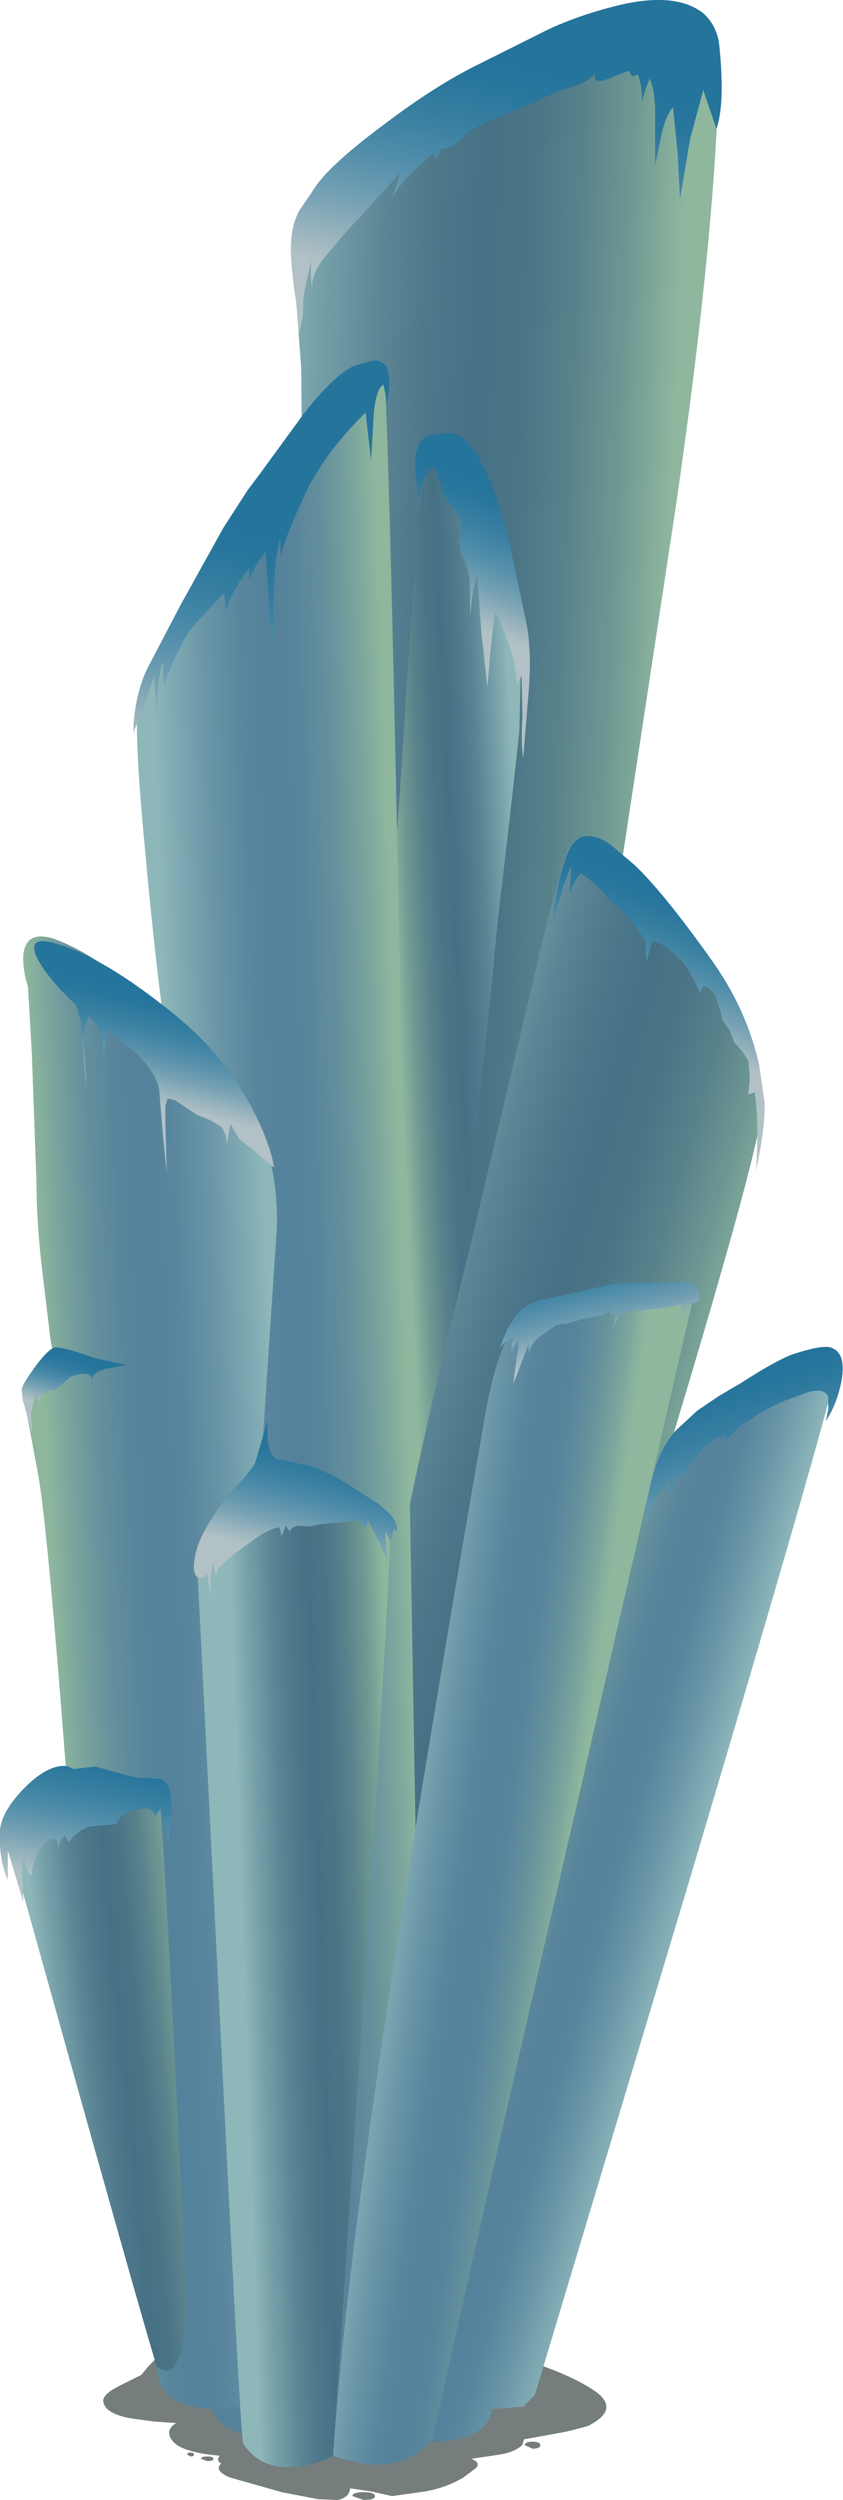 <?xml version="1.0" encoding="UTF-8" standalone="no"?>
<svg xmlns:xlink="http://www.w3.org/1999/xlink" height="160.9px" width="54.3px" xmlns="http://www.w3.org/2000/svg">
  <g transform="matrix(1.0, 0.0, 0.0, 1.0, 0.0, 0.0)">
    <use height="10.9" transform="matrix(1.0, 0.0, 0.0, 1.0, 6.65, 150.0)" width="32.4" xlink:href="#sprite0"/>
    <use height="7.55" transform="matrix(1.0, 0.0, 0.0, 1.0, 8.4, 152.6)" width="29.15" xlink:href="#sprite1"/>
    <use height="158.8" transform="matrix(1.0, 0.0, 0.0, 1.0, 0.0, 0.0)" width="54.3" xlink:href="#shape2"/>
    <use height="0.7" transform="matrix(1.0, 0.0, 0.0, 1.0, 36.05, 155.15)" width="1.6" xlink:href="#sprite2"/>
    <use height="0.45" transform="matrix(1.0, 0.0, 0.0, 1.0, 33.8, 157.15)" width="1.0" xlink:href="#sprite3"/>
    <use height="0.5" transform="matrix(1.0, 0.0, 0.0, 1.0, 22.7, 160.4)" width="1.45" xlink:href="#sprite4"/>
    <use height="0.3" transform="matrix(1.0, 0.0, 0.0, 1.0, 12.95, 158.1)" width="0.8" xlink:href="#sprite5"/>
    <use height="0.45" transform="matrix(1.0, 0.0, 0.0, 1.0, 7.15, 154.2)" width="1.05" xlink:href="#sprite6"/>
    <use height="0.25" transform="matrix(1.0, 0.0, 0.0, 1.0, 12.05, 157.85)" width="0.45" xlink:href="#sprite7"/>
    <use height="0.45" transform="matrix(1.0, 0.0, 0.0, 1.0, 37.85, 154.6)" width="0.65" xlink:href="#sprite8"/>
  </g>
  <defs>
    <g id="sprite0" transform="matrix(1.0, 0.0, 0.0, 1.0, 0.0, -0.05)">
      <use height="10.9" transform="matrix(1.0, 0.0, 0.0, 1.0, 0.0, 0.05)" width="32.4" xlink:href="#shape0"/>
    </g>
    <g id="shape0" transform="matrix(1.0, 0.0, 0.0, 1.0, 0.0, -0.05)">
      <path d="M31.2 6.2 L29.85 6.55 27.65 6.95 27.1 7.05 27.0 7.4 Q26.5 7.9 25.4 8.05 L23.7 8.3 Q24.35 8.55 24.0 8.9 L23.2 9.5 Q21.95 10.25 20.4 10.45 L18.6 10.7 17.25 10.4 15.9 10.2 Q15.85 10.8 15.1 10.95 L13.85 10.9 11.5 10.45 8.15 9.5 Q7.1 9.05 7.6 8.6 7.25 8.45 7.5 8.1 5.65 7.95 4.8 7.45 4.3 7.1 4.25 6.7 4.2 6.3 4.7 6.0 L3.25 5.9 1.8 5.7 Q0.1 5.4 0.0 4.6 -0.05 4.15 1.05 3.6 L2.45 2.9 2.9 2.35 3.45 1.8 Q3.85 1.55 5.35 1.05 L9.65 0.25 11.5 0.1 Q19.45 -0.3 25.65 1.5 29.85 2.65 31.75 4.0 33.3 5.15 31.2 6.2" fill="#757d7d" fill-rule="evenodd" stroke="none"/>
    </g>
    <g id="sprite1" transform="matrix(1.0, 0.0, 0.0, 1.0, 0.0, 0.05)">
      <use height="7.55" transform="matrix(1.0, 0.0, 0.0, 1.0, 0.0, -0.05)" width="29.15" xlink:href="#shape1"/>
    </g>
    <g id="shape1" transform="matrix(1.0, 0.0, 0.0, 1.0, 0.0, 0.05)">
      <path d="M26.55 3.2 L24.8 3.4 24.2 3.55 23.95 4.1 23.0 5.05 21.75 5.5 20.1 5.8 19.65 6.25 19.05 6.65 19.15 6.75 16.45 7.25 13.65 7.15 12.65 7.25 12.05 7.5 12.3 6.9 10.55 7.2 8.9 7.1 7.6 6.85 Q6.7 6.65 6.45 6.2 L6.25 5.3 Q6.15 4.85 5.7 4.7 L4.5 4.45 Q3.8 4.2 4.2 3.6 3.85 3.6 4.0 3.25 L2.75 2.8 1.15 2.6 Q-0.05 2.6 0.0 2.25 L0.35 1.95 0.8 1.8 Q0.05 1.6 0.1 1.25 0.2 1.05 1.5 0.7 L3.4 0.3 4.65 0.4 5.85 0.35 9.55 0.2 11.25 0.3 18.75 0.55 21.25 0.4 25.3 0.25 27.1 0.7 Q28.25 1.0 28.85 1.45 29.5 1.9 28.7 2.05 L27.45 2.2 27.7 2.5 26.9 2.75 26.55 3.2" fill="#757d7d" fill-rule="evenodd" stroke="none"/>
    </g>
    <g id="shape2" transform="matrix(1.0, 0.0, 0.0, 1.0, 0.0, 0.0)">
      <path d="M37.85 81.85 Q36.85 86.55 33.15 99.4 L26.75 124.2 18.5 156.9 16.3 156.85 Q14.75 156.55 13.95 155.65 13.0 154.55 15.45 139.85 L18.1 125.35 Q18.0 122.8 18.5 120.05 L19.65 114.15 Q20.95 106.7 22.45 101.75 L26.2 89.2 28.05 83.55 Q28.75 82.0 30.15 81.65 L34.9 81.05 Q38.1 80.95 37.85 81.85" fill="url(#gradient0)" fill-rule="evenodd" stroke="none"/>
      <path d="M43.45 33.15 L39.75 57.5 Q38.65 65.35 38.35 69.5 37.8 76.75 35.75 91.75 33.9 105.7 33.55 111.45 33.2 118.5 31.5 126.7 L29.85 133.8 29.1 134.85 Q28.25 135.8 27.45 135.95 25.0 136.35 24.6 129.15 L20.25 55.0 Q19.7 49.9 19.55 39.65 L19.4 23.7 19.1 19.6 Q18.85 16.95 19.1 15.45 19.45 13.4 21.45 11.65 21.65 11.4 25.1 8.85 L29.65 5.55 Q32.25 3.8 34.6 2.85 38.55 1.3 39.8 0.95 43.6 -0.1 45.15 0.85 46.15 1.45 46.25 4.15 L46.15 8.6 Q45.6 18.5 43.45 33.15" fill="url(#gradient1)" fill-rule="evenodd" stroke="none"/>
      <path d="M26.2 44.0 Q27.1 30.35 27.6 28.7 27.85 27.85 28.8 29.35 29.6 30.6 30.05 31.9 L31.8 37.05 32.9 40.4 33.55 42.95 33.45 47.1 32.85 52.5 32.05 59.4 31.4 66.1 Q27.95 97.9 26.55 100.5 25.65 102.1 23.65 101.6 L21.85 100.8 22.8 88.05 23.55 79.6 23.95 73.1 Q24.2 68.3 24.6 64.35 25.5 56.15 26.2 44.0" fill="url(#gradient2)" fill-rule="evenodd" stroke="none"/>
      <path d="M38.95 54.55 Q47.8 63.8 49.05 71.2 49.3 72.7 43.2 92.9 L36.8 114.4 Q36.7 115.05 37.25 114.45 L38.25 113.3 Q39.4 112.2 37.55 118.8 L31.25 139.8 28.1 139.75 Q24.65 139.4 23.35 137.95 22.85 133.7 23.7 120.5 L24.65 108.15 Q24.95 101.35 30.3 80.15 L34.85 61.0 Q36.15 55.65 36.55 54.75 37.4 52.95 38.95 54.55" fill="url(#gradient3)" fill-rule="evenodd" stroke="none"/>
      <path d="M24.7 23.75 Q25.1 25.05 26.3 91.05 L27.45 156.8 Q25.7 157.7 23.6 158.0 19.35 158.7 17.6 156.05 15.8 153.35 14.3 120.75 L13.15 88.65 Q13.0 85.25 12.1 77.8 L10.65 66.65 Q9.85 60.45 9.35 54.75 8.55 46.45 8.95 44.85 9.3 43.4 10.8 40.95 L13.8 35.95 18.55 28.25 Q19.85 26.3 21.9 24.5 24.3 22.4 24.7 23.75" fill="url(#gradient4)" fill-rule="evenodd" stroke="none"/>
      <path d="M15.85 70.8 Q17.05 72.7 17.55 75.35 17.95 77.5 17.8 79.55 L16.95 92.25 Q16.25 104.25 16.55 108.85 L17.4 124.95 17.45 133.55 17.1 154.8 13.65 155.05 Q10.15 154.85 10.1 152.4 6.5 136.0 5.7 134.2 3.3 98.9 2.4 94.6 L1.65 90.6 1.4 89.5 Q1.45 88.95 2.0 88.55 L3.25 87.9 3.4 87.05 3.25 86.2 2.65 81.2 Q2.35 78.35 2.35 76.2 L2.05 67.8 1.8 63.5 Q1.45 62.4 1.5 61.45 1.7 59.6 4.05 60.65 6.75 61.8 10.7 65.3 14.4 68.55 15.85 70.8" fill="url(#gradient5)" fill-rule="evenodd" stroke="none"/>
      <path d="M53.9 87.8 Q54.25 87.95 44.4 121.05 L34.45 154.15 33.7 154.9 31.7 155.05 Q31.35 157.3 27.2 157.15 L23.1 156.55 30.25 131.45 30.15 130.75 33.6 117.1 Q36.5 105.85 37.6 102.5 38.9 98.6 39.6 97.4 40.4 96.05 42.0 95.0 L48.35 90.65 Q53.15 87.45 53.9 87.8" fill="url(#gradient6)" fill-rule="evenodd" stroke="none"/>
      <path d="M35.45 84.0 Q37.7 83.4 40.9 83.05 44.8 82.65 44.65 83.55 L37.7 113.8 Q30.25 145.95 27.9 156.95 25.75 159.6 21.45 158.05 22.1 149.25 23.5 139.25 25.7 123.0 31.25 91.05 31.95 87.1 33.0 85.6 33.75 84.45 35.45 84.0" fill="url(#gradient7)" fill-rule="evenodd" stroke="none"/>
      <path d="M25.15 97.5 Q25.35 97.9 23.45 128.0 L21.45 158.05 Q20.45 158.6 19.25 158.75 16.8 159.05 15.65 157.25 15.4 155.1 14.1 128.6 L12.7 100.7 Q12.65 100.2 13.75 98.55 L15.75 95.9 16.95 94.35 18.3 94.4 21.95 95.65 Q24.7 96.65 25.15 97.5" fill="url(#gradient8)" fill-rule="evenodd" stroke="none"/>
      <path d="M11.25 132.35 L12.05 149.05 11.7 151.2 Q11.15 153.2 10.1 152.3 9.45 150.4 0.5 118.3 0.4 117.9 0.6 117.25 0.9 116.4 1.45 115.8 3.5 113.75 5.0 114.05 L7.75 114.55 Q9.75 114.95 10.2 115.4 10.4 115.6 11.25 132.35" fill="url(#gradient9)" fill-rule="evenodd" stroke="none"/>
      <path d="M2.25 60.8 Q2.5 60.25 4.55 61.05 7.25 62.1 11.0 65.1 14.6 67.95 16.5 71.85 17.45 73.8 17.65 75.15 L16.35 74.05 15.4 73.3 14.85 72.35 14.6 73.7 14.55 73.1 14.3 72.55 13.55 72.1 12.7 71.75 11.25 70.8 10.8 70.7 10.65 71.15 10.65 72.15 10.75 75.55 10.5 73.15 10.25 70.1 Q10.05 69.05 8.85 67.85 L7.8 67.0 6.9 66.35 6.7 67.85 6.45 66.4 6.1 65.8 Q5.7 65.3 5.65 65.5 5.35 66.15 5.45 67.75 L5.55 70.0 5.25 66.65 5.2 65.65 4.9 64.7 3.85 63.65 Q1.95 61.5 2.25 60.8" fill="url(#gradient10)" fill-rule="evenodd" stroke="none"/>
      <path d="M22.8 23.55 L24.0 23.2 Q24.7 23.15 24.95 23.75 25.2 24.5 24.95 25.95 L24.7 24.75 Q24.15 25.1 24.05 27.05 L23.9 29.65 23.55 26.55 Q20.9 29.15 19.65 31.8 L18.8 33.7 Q18.05 35.55 18.1 35.95 L18.05 34.55 17.75 36.15 17.65 37.8 17.55 41.95 17.35 39.2 17.1 35.5 16.5 36.35 16.05 37.3 16.05 36.55 Q14.8 38.25 14.55 39.4 L14.45 38.15 13.0 39.7 Q12.1 40.65 11.75 41.35 10.5 43.9 10.65 44.15 10.5 43.95 10.5 42.55 10.2 43.35 10.15 44.9 L10.1 47.35 9.95 43.45 9.25 45.45 8.6 47.15 8.6 46.65 Q8.75 44.55 9.5 43.0 L11.65 38.9 14.4 33.95 15.95 31.55 16.7 30.55 19.55 26.65 Q21.45 24.2 22.8 23.55" fill="url(#gradient11)" fill-rule="evenodd" stroke="none"/>
      <path d="M17.85 93.9 L19.95 94.35 Q21.15 94.75 22.35 95.5 L24.4 96.8 Q25.7 97.8 25.55 98.55 L25.35 98.4 25.15 99.2 24.85 98.6 Q24.75 99.3 25.05 100.7 L24.45 99.3 23.7 97.85 23.6 98.3 23.05 97.85 22.3 97.95 20.6 98.1 19.95 98.25 19.25 98.2 Q18.9 98.2 18.65 98.55 L18.4 98.2 18.15 98.85 18.0 98.3 Q17.45 98.35 16.55 98.95 L15.3 99.85 Q13.7 101.1 14.0 101.4 13.75 101.15 13.75 100.6 13.55 100.95 13.55 102.8 L13.35 101.3 Q12.9 101.75 12.65 101.45 12.45 101.2 12.5 100.7 12.55 99.6 13.25 98.4 14.2 96.65 15.7 95.15 L16.4 94.25 17.25 91.4 Q17.1 93.65 17.85 93.9" fill="url(#gradient12)" fill-rule="evenodd" stroke="none"/>
      <path d="M37.0 54.2 L37.3 53.95 Q38.1 53.55 39.25 54.3 L40.85 55.65 Q42.7 57.4 45.7 61.6 48.1 64.9 48.9 68.55 L49.25 70.95 Q49.3 72.55 48.7 75.35 48.9 71.9 48.6 70.3 L48.2 70.45 48.3 69.35 48.2 68.25 47.8 67.65 47.3 67.1 47.0 66.3 46.55 65.7 46.35 64.85 46.05 64.05 Q45.3 63.0 45.1 63.95 L44.65 62.95 44.05 62.0 Q42.85 60.7 42.0 60.55 L41.65 61.9 41.55 60.5 40.55 59.1 39.25 57.9 38.4 56.95 37.45 56.2 Q37.05 56.5 36.7 57.5 L36.8 55.8 Q36.35 56.55 35.65 59.3 35.6 58.45 36.1 56.35 36.6 54.55 37.0 54.2" fill="url(#gradient13)" fill-rule="evenodd" stroke="none"/>
      <path d="M27.6 28.0 L29.0 27.85 Q29.75 28.0 30.2 28.55 31.95 30.75 33.0 35.8 L33.95 40.3 Q34.25 42.1 34.05 44.55 L33.7 48.8 Q33.55 47.9 33.65 46.15 L33.6 43.5 33.3 44.1 Q33.2 42.0 31.9 39.35 L31.6 41.8 31.4 44.25 31.0 40.65 30.75 37.05 Q30.4 37.95 30.3 39.65 L30.25 37.25 30.05 36.35 29.7 35.6 Q29.55 35.2 29.65 34.45 L29.65 33.35 29.15 32.65 28.6 31.9 28.3 30.9 27.95 30.0 Q27.0 30.7 27.0 32.5 L26.75 30.35 Q26.65 29.0 27.15 28.35 L27.6 28.0" fill="url(#gradient14)" fill-rule="evenodd" stroke="none"/>
      <path d="M6.1 87.4 L8.15 87.85 6.8 88.1 Q5.9 88.35 5.95 88.85 5.9 88.15 4.55 88.6 3.4 89.7 3.2 89.45 2.65 89.7 2.5 90.25 L2.3 89.65 2.0 90.95 2.1 92.45 1.65 90.75 1.45 90.05 1.4 89.35 1.75 88.7 2.2 88.05 Q3.0 86.95 3.45 86.75 3.85 86.6 6.1 87.4" fill="url(#gradient15)" fill-rule="evenodd" stroke="none"/>
      <path d="M47.75 89.0 Q49.75 87.7 50.95 87.2 52.75 86.6 53.4 86.7 54.55 86.95 54.2 88.9 53.9 90.4 53.2 91.45 L53.35 90.7 53.35 89.9 Q53.1 89.3 52.05 89.6 L50.55 90.15 Q49.6 90.55 48.8 91.05 L47.65 91.8 46.8 92.7 46.75 92.4 Q46.0 92.4 45.05 93.5 44.3 94.4 43.9 95.3 L43.85 94.8 43.0 96.35 43.15 95.1 42.15 96.5 41.55 98.05 41.7 96.75 Q42.1 93.65 43.55 92.05 L44.9 90.8 46.3 89.85 47.75 89.0" fill="url(#gradient16)" fill-rule="evenodd" stroke="none"/>
      <path d="M32.35 86.3 L32.7 85.5 33.25 84.6 Q33.85 83.95 34.7 83.7 L39.7 82.6 44.25 82.5 Q44.9 82.6 45.05 83.2 L45.1 83.55 44.95 83.8 44.7 83.85 Q44.55 83.85 44.25 84.15 L44.25 83.8 43.9 84.75 43.95 83.95 43.45 84.05 42.85 84.15 41.2 84.35 Q40.3 84.35 40.0 84.65 39.7 84.9 39.5 85.6 L39.65 84.5 39.4 84.65 39.3 84.35 38.85 84.65 37.5 84.9 36.3 85.25 36.35 85.15 35.8 85.3 34.8 86.0 Q34.25 86.4 34.05 87.05 L34.05 86.5 33.05 89.1 33.3 87.25 33.4 86.7 33.35 86.3 32.95 86.9 32.95 86.5 33.05 86.1 Q32.5 86.3 32.2 86.8 L32.35 86.35 32.35 86.3" fill="url(#gradient17)" fill-rule="evenodd" stroke="none"/>
      <path d="M40.5 4.55 L39.1 5.1 Q38.15 5.45 38.35 4.7 38.0 5.15 37.25 5.45 L35.95 5.9 33.3 7.05 Q30.65 8.15 30.3 8.4 L29.45 9.15 Q28.85 9.65 28.45 9.55 L28.1 10.3 27.9 9.85 26.45 11.2 Q25.6 12.05 25.25 12.8 L25.8 11.1 22.1 15.15 20.75 16.75 Q19.95 17.9 20.15 18.65 19.95 18.0 20.05 16.75 L19.55 19.05 19.5 20.4 19.25 21.55 19.1 19.65 Q18.65 16.7 18.75 15.55 18.8 14.5 19.25 13.6 L20.4 11.9 Q21.45 10.45 24.75 8.0 28.05 5.5 30.8 4.15 L35.3 1.9 Q37.35 0.95 39.8 0.35 43.5 -0.55 45.3 0.85 46.25 1.7 46.35 3.1 46.7 6.7 46.15 8.3 L45.3 5.8 44.45 8.95 43.8 12.8 43.65 9.85 43.35 6.9 Q42.85 7.5 42.6 8.7 L42.2 10.6 42.2 7.8 Q42.25 5.95 41.85 5.05 L41.55 5.8 41.35 6.55 Q41.4 5.7 41.1 4.8 L40.7 4.9 40.5 4.55" fill="url(#gradient18)" fill-rule="evenodd" stroke="none"/>
      <path d="M6.15 113.7 L8.7 114.4 9.95 114.45 Q10.7 114.45 10.9 115.15 11.2 116.1 10.85 118.55 L10.35 116.4 10.0 116.9 Q9.75 116.15 8.7 116.5 7.65 116.8 7.5 117.4 L5.8 117.55 Q4.9 117.85 4.45 118.55 L4.15 118.15 Q3.85 118.4 3.75 118.95 3.7 117.9 2.85 118.65 2.25 119.15 2.0 120.75 1.65 120.25 1.55 119.4 1.35 119.9 1.45 120.9 L1.5 122.4 1.0 120.75 0.5 119.1 0.5 121.0 Q-0.1 119.6 0.0 117.8 0.1 116.6 1.5 115.15 2.95 113.65 4.15 113.65 L4.4 113.7 4.75 113.85 6.15 113.7" fill="url(#gradient19)" fill-rule="evenodd" stroke="none"/>
    </g>
    <linearGradient gradientTransform="matrix(0.009, 0.002, 0.002, -0.009, 22.45, 117.95)" gradientUnits="userSpaceOnUse" id="gradient0" spreadMethod="pad" x1="-819.2" x2="819.2">
      <stop offset="0.0" stop-color="#8eb7ba"/>
      <stop offset="0.055" stop-color="#84aeb5"/>
      <stop offset="0.235" stop-color="#6995a7"/>
      <stop offset="0.392" stop-color="#59869e"/>
      <stop offset="0.514" stop-color="#54819b"/>
      <stop offset="0.635" stop-color="#58859c"/>
      <stop offset="0.769" stop-color="#65919c"/>
      <stop offset="0.906" stop-color="#7ba59d"/>
      <stop offset="1.0" stop-color="#8eb79e"/>
    </linearGradient>
    <linearGradient gradientTransform="matrix(0.016, 7.0E-4, 7.0E-4, -0.016, 28.55, 67.85)" gradientUnits="userSpaceOnUse" id="gradient1" spreadMethod="pad" x1="-819.2" x2="819.2">
      <stop offset="0.0" stop-color="#8eb7ba"/>
      <stop offset="0.11" stop-color="#77a1a9"/>
      <stop offset="0.267" stop-color="#5c8695"/>
      <stop offset="0.408" stop-color="#4c7689"/>
      <stop offset="0.514" stop-color="#467185"/>
      <stop offset="0.624" stop-color="#4b7586"/>
      <stop offset="0.741" stop-color="#58828b"/>
      <stop offset="0.867" stop-color="#6e9793"/>
      <stop offset="0.992" stop-color="#8cb59e"/>
      <stop offset="1.0" stop-color="#8eb79e"/>
    </linearGradient>
    <linearGradient gradientTransform="matrix(-0.005, 3.0E-4, -4.0E-4, -0.008, 29.75, 65.65)" gradientUnits="userSpaceOnUse" id="gradient2" spreadMethod="pad" x1="-819.2" x2="819.2">
      <stop offset="0.0" stop-color="#8eb7ba"/>
      <stop offset="0.11" stop-color="#77a1a9"/>
      <stop offset="0.267" stop-color="#5c8695"/>
      <stop offset="0.408" stop-color="#4c7689"/>
      <stop offset="0.514" stop-color="#467185"/>
      <stop offset="0.624" stop-color="#4b7586"/>
      <stop offset="0.741" stop-color="#58828b"/>
      <stop offset="0.867" stop-color="#6e9793"/>
      <stop offset="0.992" stop-color="#8cb59e"/>
      <stop offset="1.0" stop-color="#8eb79e"/>
    </linearGradient>
    <linearGradient gradientTransform="matrix(0.014, 0.004, 0.004, -0.014, 31.75, 96.55)" gradientUnits="userSpaceOnUse" id="gradient3" spreadMethod="pad" x1="-819.2" x2="819.2">
      <stop offset="0.0" stop-color="#8eb7ba"/>
      <stop offset="0.11" stop-color="#77a1a9"/>
      <stop offset="0.267" stop-color="#5c8695"/>
      <stop offset="0.408" stop-color="#4c7689"/>
      <stop offset="0.514" stop-color="#467185"/>
      <stop offset="0.624" stop-color="#4b7586"/>
      <stop offset="0.741" stop-color="#58828b"/>
      <stop offset="0.867" stop-color="#6e9793"/>
      <stop offset="0.992" stop-color="#8cb59e"/>
      <stop offset="1.0" stop-color="#8eb79e"/>
    </linearGradient>
    <linearGradient gradientTransform="matrix(0.009, -3.0E-4, -3.0E-4, -0.009, 18.8, 90.85)" gradientUnits="userSpaceOnUse" id="gradient4" spreadMethod="pad" x1="-819.2" x2="819.2">
      <stop offset="0.0" stop-color="#8eb7ba"/>
      <stop offset="0.055" stop-color="#84aeb5"/>
      <stop offset="0.235" stop-color="#6995a7"/>
      <stop offset="0.392" stop-color="#59869e"/>
      <stop offset="0.514" stop-color="#54819b"/>
      <stop offset="0.635" stop-color="#58859c"/>
      <stop offset="0.769" stop-color="#65919c"/>
      <stop offset="0.906" stop-color="#7ba59d"/>
      <stop offset="1.0" stop-color="#8eb79e"/>
    </linearGradient>
    <linearGradient gradientTransform="matrix(-0.009, 4.0E-4, 4.0E-4, 0.009, 11.0, 107.6)" gradientUnits="userSpaceOnUse" id="gradient5" spreadMethod="pad" x1="-819.2" x2="819.2">
      <stop offset="0.0" stop-color="#8eb7ba"/>
      <stop offset="0.055" stop-color="#84aeb5"/>
      <stop offset="0.235" stop-color="#6995a7"/>
      <stop offset="0.392" stop-color="#59869e"/>
      <stop offset="0.514" stop-color="#54819b"/>
      <stop offset="0.635" stop-color="#58859c"/>
      <stop offset="0.769" stop-color="#65919c"/>
      <stop offset="0.906" stop-color="#7ba59d"/>
      <stop offset="1.0" stop-color="#8eb79e"/>
    </linearGradient>
    <linearGradient gradientTransform="matrix(-0.007, -0.002, -0.002, 0.007, 38.15, 122.05)" gradientUnits="userSpaceOnUse" id="gradient6" spreadMethod="pad" x1="-819.2" x2="819.2">
      <stop offset="0.0" stop-color="#8eb7ba"/>
      <stop offset="0.055" stop-color="#84aeb5"/>
      <stop offset="0.235" stop-color="#6995a7"/>
      <stop offset="0.392" stop-color="#59869e"/>
      <stop offset="0.514" stop-color="#54819b"/>
      <stop offset="0.635" stop-color="#58859c"/>
      <stop offset="0.769" stop-color="#65919c"/>
      <stop offset="0.906" stop-color="#7ba59d"/>
      <stop offset="1.0" stop-color="#8eb79e"/>
    </linearGradient>
    <linearGradient gradientTransform="matrix(0.007, 0.001, 0.001, -0.007, 30.8, 120.15)" gradientUnits="userSpaceOnUse" id="gradient7" spreadMethod="pad" x1="-819.2" x2="819.2">
      <stop offset="0.0" stop-color="#8eb7ba"/>
      <stop offset="0.055" stop-color="#84aeb5"/>
      <stop offset="0.235" stop-color="#6995a7"/>
      <stop offset="0.392" stop-color="#59869e"/>
      <stop offset="0.514" stop-color="#54819b"/>
      <stop offset="0.635" stop-color="#58859c"/>
      <stop offset="0.769" stop-color="#65919c"/>
      <stop offset="0.906" stop-color="#7ba59d"/>
      <stop offset="1.0" stop-color="#8eb79e"/>
    </linearGradient>
    <linearGradient gradientTransform="matrix(0.006, -2.0E-4, -2.0E-4, -0.006, 20.6, 126.35)" gradientUnits="userSpaceOnUse" id="gradient8" spreadMethod="pad" x1="-819.2" x2="819.2">
      <stop offset="0.0" stop-color="#8eb7ba"/>
      <stop offset="0.11" stop-color="#77a1a9"/>
      <stop offset="0.267" stop-color="#5c8695"/>
      <stop offset="0.408" stop-color="#4c7689"/>
      <stop offset="0.514" stop-color="#467185"/>
      <stop offset="0.624" stop-color="#4b7586"/>
      <stop offset="0.741" stop-color="#58828b"/>
      <stop offset="0.867" stop-color="#6e9793"/>
      <stop offset="0.992" stop-color="#8cb59e"/>
      <stop offset="1.0" stop-color="#8eb79e"/>
    </linearGradient>
    <linearGradient gradientTransform="matrix(0.006, -6.0E-4, -6.0E-4, -0.006, 8.0, 133.25)" gradientUnits="userSpaceOnUse" id="gradient9" spreadMethod="pad" x1="-819.2" x2="819.2">
      <stop offset="0.0" stop-color="#8eb7ba"/>
      <stop offset="0.11" stop-color="#77a1a9"/>
      <stop offset="0.267" stop-color="#5c8695"/>
      <stop offset="0.408" stop-color="#4c7689"/>
      <stop offset="0.514" stop-color="#467185"/>
      <stop offset="0.624" stop-color="#4b7586"/>
      <stop offset="0.741" stop-color="#58828b"/>
      <stop offset="0.867" stop-color="#6e9793"/>
      <stop offset="0.992" stop-color="#8cb59e"/>
      <stop offset="1.0" stop-color="#8eb79e"/>
    </linearGradient>
    <linearGradient gradientTransform="matrix(0.001, -0.004, -0.004, -0.001, 10.1, 67.55)" gradientUnits="userSpaceOnUse" id="gradient10" spreadMethod="pad" x1="-819.2" x2="819.2">
      <stop offset="0.0" stop-color="#b1c1c6"/>
      <stop offset="0.051" stop-color="#a6bbc2"/>
      <stop offset="0.275" stop-color="#77a2b4"/>
      <stop offset="0.49" stop-color="#528eaa"/>
      <stop offset="0.69" stop-color="#3980a2"/>
      <stop offset="0.867" stop-color="#2a779d"/>
      <stop offset="1.0" stop-color="#25749c"/>
    </linearGradient>
    <linearGradient gradientTransform="matrix(0.002, -0.009, -0.009, -0.002, 15.7, 41.85)" gradientUnits="userSpaceOnUse" id="gradient11" spreadMethod="pad" x1="-819.2" x2="819.2">
      <stop offset="0.0" stop-color="#b1c1c6"/>
      <stop offset="0.051" stop-color="#a6bbc2"/>
      <stop offset="0.275" stop-color="#77a2b4"/>
      <stop offset="0.49" stop-color="#528eaa"/>
      <stop offset="0.69" stop-color="#3980a2"/>
      <stop offset="0.867" stop-color="#2a779d"/>
      <stop offset="1.0" stop-color="#25749c"/>
    </linearGradient>
    <linearGradient gradientTransform="matrix(0.002, -0.004, -0.004, -0.001, 20.2, 96.8)" gradientUnits="userSpaceOnUse" id="gradient12" spreadMethod="pad" x1="-819.2" x2="819.2">
      <stop offset="0.0" stop-color="#b1c1c6"/>
      <stop offset="0.051" stop-color="#a6bbc2"/>
      <stop offset="0.275" stop-color="#77a2b4"/>
      <stop offset="0.49" stop-color="#528eaa"/>
      <stop offset="0.69" stop-color="#3980a2"/>
      <stop offset="0.867" stop-color="#2a779d"/>
      <stop offset="1.0" stop-color="#25749c"/>
    </linearGradient>
    <linearGradient gradientTransform="matrix(0.002, -0.005, -0.005, -0.002, 43.6, 62.35)" gradientUnits="userSpaceOnUse" id="gradient13" spreadMethod="pad" x1="-819.2" x2="819.2">
      <stop offset="0.0" stop-color="#b1c1c6"/>
      <stop offset="0.051" stop-color="#a6bbc2"/>
      <stop offset="0.275" stop-color="#77a2b4"/>
      <stop offset="0.49" stop-color="#528eaa"/>
      <stop offset="0.69" stop-color="#3980a2"/>
      <stop offset="0.867" stop-color="#2a779d"/>
      <stop offset="1.0" stop-color="#25749c"/>
    </linearGradient>
    <linearGradient gradientTransform="matrix(0.002, -0.005, -0.005, -0.002, 31.3, 35.85)" gradientUnits="userSpaceOnUse" id="gradient14" spreadMethod="pad" x1="-819.2" x2="819.2">
      <stop offset="0.0" stop-color="#b1c1c6"/>
      <stop offset="0.051" stop-color="#a6bbc2"/>
      <stop offset="0.275" stop-color="#77a2b4"/>
      <stop offset="0.49" stop-color="#528eaa"/>
      <stop offset="0.69" stop-color="#3980a2"/>
      <stop offset="0.867" stop-color="#2a779d"/>
      <stop offset="1.0" stop-color="#25749c"/>
    </linearGradient>
    <linearGradient gradientTransform="matrix(6.0E-4, -0.002, -0.002, -6.0E-4, 4.6, 89.1)" gradientUnits="userSpaceOnUse" id="gradient15" spreadMethod="pad" x1="-819.2" x2="819.2">
      <stop offset="0.0" stop-color="#b1c1c6"/>
      <stop offset="0.051" stop-color="#a6bbc2"/>
      <stop offset="0.275" stop-color="#77a2b4"/>
      <stop offset="0.49" stop-color="#528eaa"/>
      <stop offset="0.69" stop-color="#3980a2"/>
      <stop offset="0.867" stop-color="#2a779d"/>
      <stop offset="1.0" stop-color="#25749c"/>
    </linearGradient>
    <linearGradient gradientTransform="matrix(-0.002, -0.006, -0.006, 0.002, 48.2, 93.95)" gradientUnits="userSpaceOnUse" id="gradient16" spreadMethod="pad" x1="-819.2" x2="819.2">
      <stop offset="0.0" stop-color="#b1c1c6"/>
      <stop offset="0.051" stop-color="#a6bbc2"/>
      <stop offset="0.275" stop-color="#77a2b4"/>
      <stop offset="0.49" stop-color="#528eaa"/>
      <stop offset="0.69" stop-color="#3980a2"/>
      <stop offset="0.867" stop-color="#2a779d"/>
      <stop offset="1.0" stop-color="#25749c"/>
    </linearGradient>
    <linearGradient gradientTransform="matrix(-0.001, -0.004, -0.004, 0.001, 37.9, 83.6)" gradientUnits="userSpaceOnUse" id="gradient17" spreadMethod="pad" x1="-819.2" x2="819.2">
      <stop offset="0.0" stop-color="#b1c1c6"/>
      <stop offset="0.051" stop-color="#a6bbc2"/>
      <stop offset="0.275" stop-color="#77a2b4"/>
      <stop offset="0.49" stop-color="#528eaa"/>
      <stop offset="0.69" stop-color="#3980a2"/>
      <stop offset="0.867" stop-color="#2a779d"/>
      <stop offset="1.0" stop-color="#25749c"/>
    </linearGradient>
    <linearGradient gradientTransform="matrix(0.002, -0.009, -0.009, -0.002, 32.45, 11.7)" gradientUnits="userSpaceOnUse" id="gradient18" spreadMethod="pad" x1="-819.2" x2="819.2">
      <stop offset="0.0" stop-color="#b1c1c6"/>
      <stop offset="0.051" stop-color="#a6bbc2"/>
      <stop offset="0.275" stop-color="#77a2b4"/>
      <stop offset="0.49" stop-color="#528eaa"/>
      <stop offset="0.69" stop-color="#3980a2"/>
      <stop offset="0.867" stop-color="#2a779d"/>
      <stop offset="1.0" stop-color="#25749c"/>
    </linearGradient>
    <linearGradient gradientTransform="matrix(0.001, -0.005, -0.005, -0.001, 5.75, 117.0)" gradientUnits="userSpaceOnUse" id="gradient19" spreadMethod="pad" x1="-819.2" x2="819.2">
      <stop offset="0.0" stop-color="#b1c1c6"/>
      <stop offset="0.051" stop-color="#a6bbc2"/>
      <stop offset="0.275" stop-color="#77a2b4"/>
      <stop offset="0.49" stop-color="#528eaa"/>
      <stop offset="0.69" stop-color="#3980a2"/>
      <stop offset="0.867" stop-color="#2a779d"/>
      <stop offset="1.0" stop-color="#25749c"/>
    </linearGradient>
    <g id="sprite2" transform="matrix(1.0, 0.0, 0.0, 1.0, 0.0, 0.0)">
      <use height="0.3" transform="matrix(2.0, 0.0, 0.0, 2.333, 0.0, 0.0)" width="0.8" xlink:href="#shape3"/>
    </g>
    <g id="shape3" transform="matrix(1.0, 0.0, 0.0, 1.0, 0.0, 0.0)">
      <path d="M0.8 0.15 Q0.8 0.3 0.4 0.3 L0.0 0.15 Q0.0 0.0 0.4 0.0 0.8 0.0 0.8 0.15" fill="#757d7d" fill-rule="evenodd" stroke="none"/>
    </g>
    <g id="sprite3" transform="matrix(1.0, 0.0, 0.0, 1.0, 0.0, 0.0)">
      <use height="0.3" transform="matrix(1.25, 0.0, 0.0, 1.5, 0.0, 0.0)" width="0.8" xlink:href="#shape3"/>
    </g>
    <g id="sprite4" transform="matrix(1.0, 0.0, 0.0, 1.0, 0.0, 0.0)">
      <use height="0.3" transform="matrix(1.812, 0.0, 0.0, 1.667, 0.0, 0.0)" width="0.8" xlink:href="#shape3"/>
    </g>
    <g id="sprite5" transform="matrix(1.0, 0.0, 0.0, 1.0, 0.0, 0.0)">
      <use height="0.3" transform="matrix(1.0, 0.0, 0.0, 1.0, 0.0, 0.0)" width="0.8" xlink:href="#shape3"/>
    </g>
    <g id="sprite6" transform="matrix(1.0, 0.0, 0.0, 1.0, 0.0, 0.0)">
      <use height="0.3" transform="matrix(1.312, 0.0, 0.0, 1.5, 0.0, 0.0)" width="0.8" xlink:href="#shape3"/>
    </g>
    <g id="sprite7" transform="matrix(1.0, 0.0, 0.0, 1.0, 0.0, 0.0)">
      <use height="0.3" transform="matrix(0.562, 0.0, 0.0, 0.833, 0.0, 0.0)" width="0.8" xlink:href="#shape3"/>
    </g>
    <g id="sprite8" transform="matrix(1.0, 0.0, 0.0, 1.0, 0.0, 0.05)">
      <use height="0.3" transform="matrix(0.812, 0.0, 0.0, 1.5, 0.0, -0.05)" width="0.8" xlink:href="#shape3"/>
    </g>
  </defs>
</svg>

